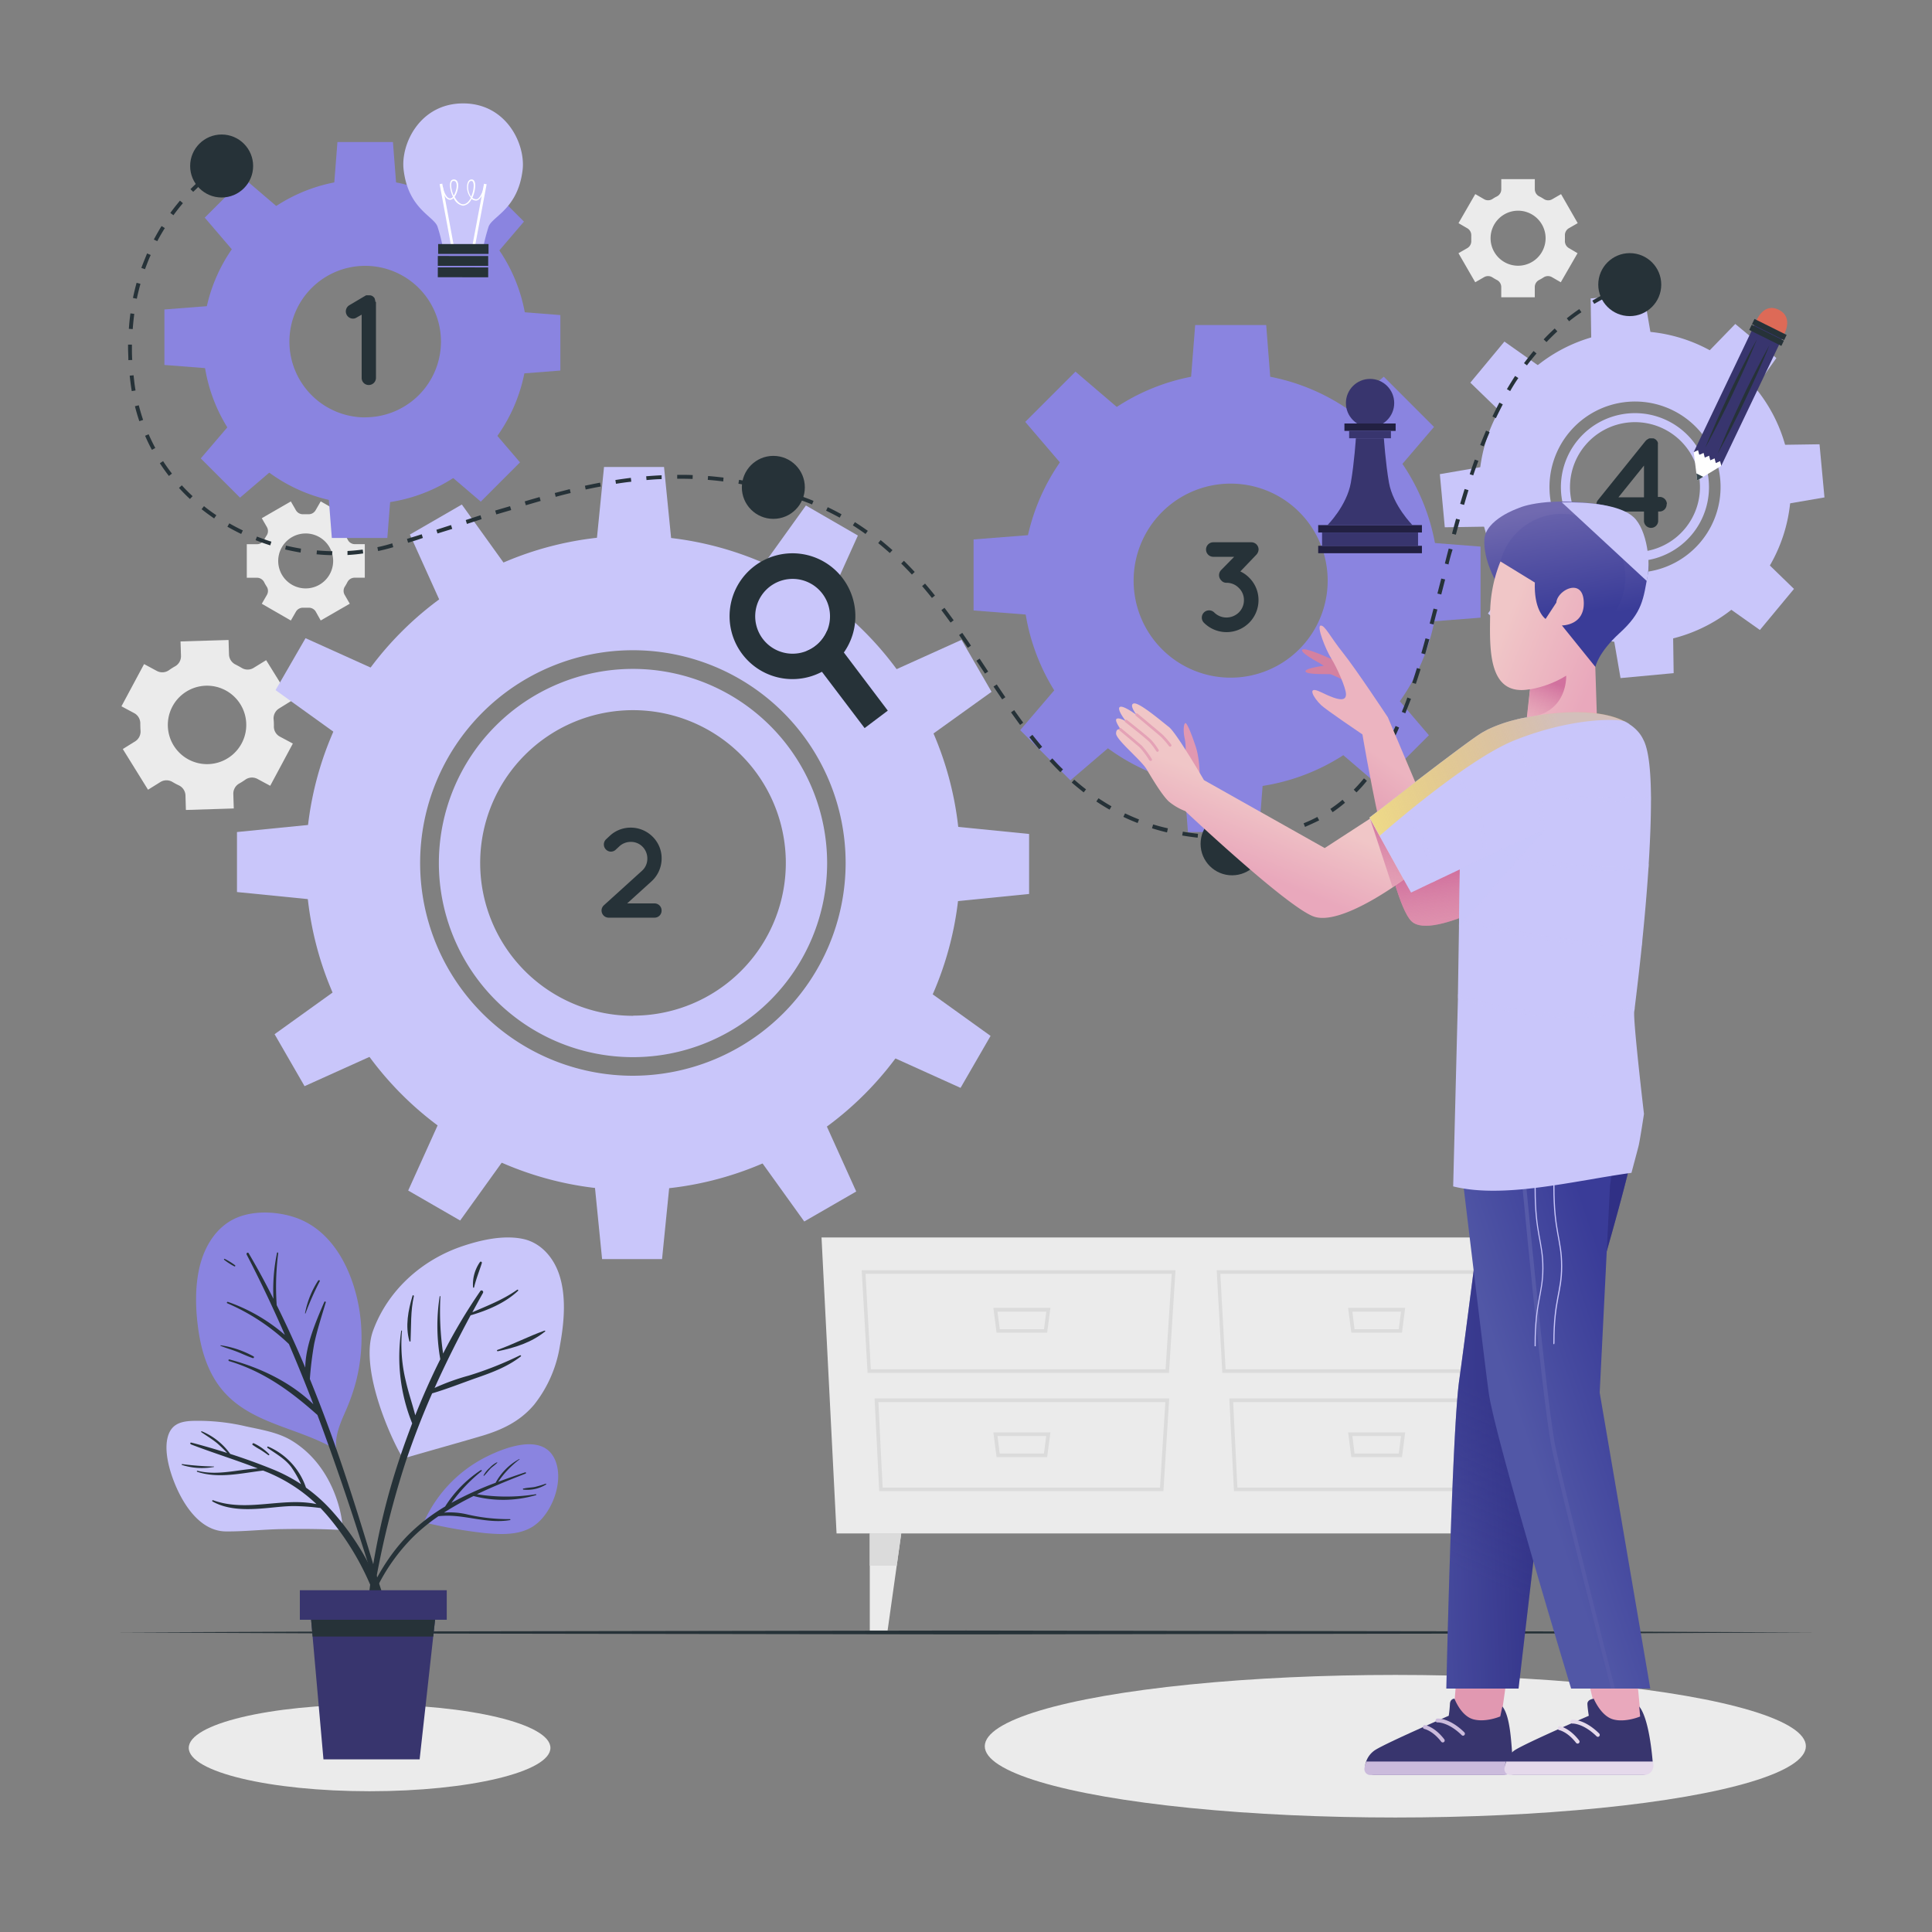 <svg xmlns="http://www.w3.org/2000/svg" xmlns:xlink="http://www.w3.org/1999/xlink" viewBox="0 0 500 500"><rect x="0" y="0" width="500" height="500" fill="#808080" stroke="none"/><defs><style>.cls-1,.cls-12{isolation:isolate;}.cls-2{fill:#ebebeb;}.cls-3{fill:#dbdbdb;}.cls-4{fill:#263238;}.cls-5{fill:#8a84e0;}.cls-32,.cls-6{fill:#c9c6fa;}.cls-7{fill:#fff;}.cls-8{fill:#dd6a57;}.cls-9{fill:#38356e;}.cls-10{fill:#37474f;}.cls-11,.cls-12{fill:#222042;}.cls-12{opacity:0.1;}.cls-13{fill:#d481a0;}.cls-14{fill:url(#linear-gradient);}.cls-15{fill:url(#linear-gradient-2);}.cls-16{fill:#e198b1;}.cls-17{fill:url(#linear-gradient-3);}.cls-18{fill:url(#linear-gradient-4);}.cls-19{fill:#cbbbdc;}.cls-20{fill:url(#linear-gradient-5);}.cls-21,.cls-26,.cls-32{mix-blend-mode:multiply;opacity:0.5;}.cls-21{fill:url(#linear-gradient-6);}.cls-22{fill:#e9a8bc;}.cls-23{fill:#e5d9eb;}.cls-24{fill:url(#linear-gradient-7);}.cls-25{fill:#565aa8;}.cls-26{fill:url(#linear-gradient-8);}.cls-27{fill:url(#linear-gradient-9);}.cls-28{fill:url(#linear-gradient-10);}.cls-29{fill:url(#linear-gradient-11);}.cls-30{fill:url(#linear-gradient-12);}.cls-31,.cls-33{mix-blend-mode:screen;}.cls-31{opacity:0.45;}.cls-33{fill:url(#linear-gradient-13);}.cls-34{fill:#e4a2b6;}</style><linearGradient id="linear-gradient" x1="353.12" y1="216.5" x2="364.4" y2="201" gradientUnits="userSpaceOnUse"><stop offset="0" stop-color="#e198b1"></stop><stop offset="1" stop-color="#ecb4c0"></stop></linearGradient><linearGradient id="linear-gradient-2" x1="376.47" y1="225.48" x2="378.62" y2="245.45" gradientUnits="userSpaceOnUse"><stop offset="0" stop-color="#d1719e"></stop><stop offset="1" stop-color="#e198b1" stop-opacity="0.3"></stop></linearGradient><linearGradient id="linear-gradient-3" x1="319.18" y1="223.53" x2="326.38" y2="206.31" gradientUnits="userSpaceOnUse"><stop offset="0" stop-color="#e9a8bc"></stop><stop offset="1" stop-color="#f0c6c7"></stop></linearGradient><linearGradient id="linear-gradient-4" x1="360.36" y1="212.05" x2="355.52" y2="238.16" xlink:href="#linear-gradient-2"></linearGradient><linearGradient id="linear-gradient-5" x1="401.58" y1="352.06" x2="371.2" y2="353.32" gradientUnits="userSpaceOnUse"><stop offset="0" stop-color="#303085"></stop><stop offset="1" stop-color="#4a4ea1"></stop></linearGradient><linearGradient id="linear-gradient-6" x1="386.68" y1="362.14" x2="368.68" y2="401.8" gradientUnits="userSpaceOnUse"><stop offset="0" stop-color="#303085"></stop><stop offset="1" stop-color="#303085" stop-opacity="0.3"></stop></linearGradient><linearGradient id="linear-gradient-7" x1="422.53" y1="348.97" x2="390.59" y2="359.61" gradientUnits="userSpaceOnUse"><stop offset="0" stop-color="#3a3c98"></stop><stop offset="1" stop-color="#5157a6"></stop></linearGradient><linearGradient id="linear-gradient-8" x1="377.06" y1="277.05" x2="417.86" y2="277.05" xlink:href="#linear-gradient-6"></linearGradient><linearGradient id="linear-gradient-9" x1="408.09" y1="160.18" x2="403.28" y2="131.34" gradientUnits="userSpaceOnUse"><stop offset="0" stop-color="#3a3c98"></stop><stop offset="1" stop-color="#716ab0"></stop></linearGradient><linearGradient id="linear-gradient-10" x1="405.84" y1="159.13" x2="400.51" y2="127.19" gradientTransform="translate(224.04 -242.06) rotate(45)" xlink:href="#linear-gradient-9"></linearGradient><linearGradient id="linear-gradient-11" x1="413.2" y1="173.64" x2="388.56" y2="163.72" xlink:href="#linear-gradient-3"></linearGradient><linearGradient id="linear-gradient-12" x1="401.2" y1="176.35" x2="397.08" y2="186.8" xlink:href="#linear-gradient-2"></linearGradient><linearGradient id="linear-gradient-13" x1="338.48" y1="213.98" x2="405.06" y2="190.41" gradientUnits="userSpaceOnUse"><stop offset="0" stop-color="#f8eb89"></stop><stop offset="1" stop-color="#ebb028" stop-opacity="0.3"></stop></linearGradient></defs><g class="cls-1"><g id="Layer_1" data-name="Layer 1"><g id="Background_Complete" data-name="Background Complete"><path class="cls-2" d="M41.54,202.37a3,3,0,0,1,3.09,0l.79.45.82.41A3,3,0,0,1,48,205.82l.11,3.8,12.39-.39-.12-3.8a3,3,0,0,1,1.56-2.67,16,16,0,0,0,1.57-1,3,3,0,0,1,3.07-.2l3.35,1.8,5.86-10.93-3.35-1.79A2.93,2.93,0,0,1,70.88,188a16.26,16.26,0,0,0-.07-1.85,3,3,0,0,1,1.37-2.77l3.23-2-6.53-10.53-3.25,2a2.94,2.94,0,0,1-3.08,0l-.79-.45L61,172a3,3,0,0,1-1.73-2.56l-.12-3.81L46.72,166l.12,3.79a3,3,0,0,1-1.56,2.67,16,16,0,0,0-1.57,1,3,3,0,0,1-3.08.2l-3.34-1.8-5.86,10.93,3.34,1.79a3,3,0,0,1,1.54,2.67q0,.93.06,1.86A3,3,0,0,1,35,191.85l-3.22,2,6.53,10.53Zm3.1-19.56a10.15,10.15,0,1,1,4.16,13.75A10.15,10.15,0,0,1,44.64,182.81Z"></path><path class="cls-2" d="M76.6,158.28a2.07,2.07,0,0,1,1.92-1H79.8a2.07,2.07,0,0,1,1.91,1l1.29,2.3,7.52-4.34-1.33-2.3a2.07,2.07,0,0,1,.08-2.17,11.19,11.19,0,0,0,.64-1.12,2.09,2.09,0,0,1,1.84-1.14h2.66v-8.68H91.79A2.07,2.07,0,0,1,90,139.69a11.19,11.19,0,0,0-.64-1.12,2.05,2.05,0,0,1-.08-2.16l1.33-2.31L83,129.76l-1.34,2.32a2.07,2.07,0,0,1-1.9,1H78.52a2.07,2.07,0,0,1-1.92-1l-1.33-2.31-7.52,4.34,1.33,2.3a2.07,2.07,0,0,1-.07,2.16,9.73,9.73,0,0,0-.65,1.13,2.09,2.09,0,0,1-1.84,1.14H63.87v8.68h2.65a2.09,2.09,0,0,1,1.84,1.14,9.73,9.73,0,0,0,.65,1.13,2.07,2.07,0,0,1,.07,2.16l-1.33,2.3,7.52,4.34ZM72,145.17a7.11,7.11,0,1,1,7.12,7.11A7.11,7.11,0,0,1,72,145.17Z"></path><path class="cls-2" d="M379.76,59.09a2.07,2.07,0,0,1,1,1.92v1.28a2.07,2.07,0,0,1-1,1.91l-2.31,1.33,4.34,7.52,2.3-1.33a2.07,2.07,0,0,1,2.17.08c.36.23.73.45,1.12.65a2.06,2.06,0,0,1,1.14,1.83v2.66h8.68V74.28a2.06,2.06,0,0,1,1.14-1.83c.39-.2.76-.42,1.12-.65a2.07,2.07,0,0,1,2.17-.08l2.3,1.33,4.34-7.52L406,64.19a2.07,2.07,0,0,1-1-1.9V61a2.07,2.07,0,0,1,1-1.92l2.31-1.33L404,50.24l-2.3,1.33a2.05,2.05,0,0,1-2.16-.07,9.73,9.73,0,0,0-1.13-.65A2.08,2.08,0,0,1,397.21,49V46.36h-8.68V49a2.06,2.06,0,0,1-1.14,1.84,9.73,9.73,0,0,0-1.13.65,2.05,2.05,0,0,1-2.16.07l-2.3-1.33-4.34,7.52Zm13.11-4.56a7.12,7.12,0,1,1-7.11,7.13h0A7.12,7.12,0,0,1,392.87,54.53Z"></path><polygon class="cls-2" points="216.5 396.85 403.19 396.85 407.08 320.25 212.61 320.25 216.5 396.85"></polygon><path class="cls-3" d="M394.34,355.31h-78l-1.46-26.59H396.1Zm-77.16-.94h76.28l1.59-24.71H315.82Z"></path><path class="cls-3" d="M392.9,385.91H319.35l-1.2-24H394.4ZM320.24,385H392l1.38-22.13H319.14Z"></path><path class="cls-3" d="M362.83,344.9H349.72l-.83-6.42h14.77Zm-12.28-.9H362l.58-4.53H350Z"></path><path class="cls-3" d="M362.83,377.11H349.72l-.83-6.41h14.77Zm-12.28-.94H362l.58-4.53H350Z"></path><path class="cls-3" d="M302.53,355.31h-78L223,328.72h81.22Zm-77.16-.94h76.28l1.59-24.71H224Z"></path><path class="cls-3" d="M301.09,385.91H227.54l-1.2-24h76.25ZM228.43,385h71.78l1.38-22.13H227.33Z"></path><path class="cls-3" d="M271,344.9H257.91l-.83-6.42h14.77Zm-12.26-.9h11.45l.59-4.53H258.15Z"></path><path class="cls-3" d="M271,377.11H257.91l-.83-6.41h14.77Zm-12.28-.94h11.45l.59-4.53H258.15Z"></path><polygon class="cls-2" points="233.24 396.85 232.07 405.2 229.71 421.97 225.1 421.97 225.1 396.85 233.24 396.85"></polygon><polygon class="cls-3" points="233.24 396.85 232.07 405.2 225.1 405.2 225.1 396.85 233.24 396.85"></polygon><polygon class="cls-2" points="386.45 396.85 387.62 405.2 389.98 421.97 394.59 421.97 394.59 396.85 386.45 396.85"></polygon><polygon class="cls-3" points="386.45 396.85 387.62 405.2 394.59 405.2 394.59 396.85 386.45 396.85"></polygon></g><g id="Shadow"><ellipse class="cls-2" cx="361.11" cy="451.92" rx="106.25" ry="18.45"></ellipse><ellipse class="cls-2" cx="95.65" cy="452.35" rx="46.8" ry="11.22"></ellipse></g><g id="Floor"><polygon class="cls-4" points="29.71 422.48 84.78 422.24 139.85 422.15 250 421.98 360.15 422.15 415.22 422.23 470.29 422.48 415.22 422.72 360.15 422.81 250 422.98 139.85 422.81 84.78 422.72 29.71 422.48"></polygon></g><g id="Gears"><path class="cls-5" d="M94.51,46.44a42,42,0,1,0,42,42,42,42,0,0,0-42-42Zm0,61.58a19.61,19.61,0,1,1,19.61-19.61h0A19.6,19.6,0,0,1,94.51,108Z"></path><polygon class="cls-5" points="102.58 48.18 86.44 48.18 87.33 36.76 101.69 36.76 102.58 48.18"></polygon><polygon class="cls-5" points="71.85 53.62 60.44 65.04 52.99 56.33 63.14 46.17 71.85 53.62"></polygon><polygon class="cls-5" points="53.97 79.2 53.97 95.34 42.55 94.45 42.55 80.09 53.97 79.2"></polygon><polygon class="cls-5" points="59.41 109.92 70.83 121.34 62.12 128.79 51.96 118.64 59.41 109.92"></polygon><polygon class="cls-5" points="84.98 127.81 101.13 127.81 100.24 139.23 85.88 139.23 84.98 127.81"></polygon><polygon class="cls-5" points="115.71 122.37 127.13 110.95 134.58 119.66 124.42 129.82 115.71 122.37"></polygon><polygon class="cls-5" points="133.59 96.79 133.59 80.65 145.02 81.54 145.02 95.9 133.59 96.79"></polygon><polygon class="cls-5" points="128.16 66.06 116.74 54.65 125.45 47.2 135.6 57.35 128.16 66.06"></polygon><path class="cls-4" d="M97.3,78.17V97.81a1.86,1.86,0,0,1-1.87,1.83,1.81,1.81,0,0,1-1.83-1.79V81.43l-1.33.76a1.71,1.71,0,0,1-.93.27,1.87,1.87,0,0,1-1-3.43l4.1-2.43s.1,0,.13-.07.1-.06.17-.1h.19a.33.33,0,0,1,.14,0,.45.45,0,0,1,.23,0h.5a.36.36,0,0,1,.2.06h.13s.14.1.2.1l.14.1a.64.64,0,0,1,.13.1l.13.13a.32.32,0,0,1,.1.13l.14.14v.16s.07.1.07.17,0,.13.07.17v.16a.3.3,0,0,0,.07.24Z"></path><path class="cls-6" d="M135.26,43.91c-1.19,10.11-7.69,12-8.78,14.66a46.25,46.25,0,0,0-1.36,5.17H114.55a45.65,45.65,0,0,0-1.35-5.17c-1.08-2.7-7.58-4.57-8.75-14.69-.77-6.64,4.24-17.13,15.42-17.12S136,37.26,135.26,43.91Z"></path><rect class="cls-7" x="115.33" y="47.45" width="0.69" height="17.1" transform="translate(-8.27 22.04) rotate(-10.51)"></rect><rect class="cls-7" x="115.47" y="55.68" width="17.1" height="0.69" transform="translate(46.06 167.57) rotate(-79.36)"></rect><path class="cls-7" d="M119.85,53.24h0a3.23,3.23,0,0,1-2.46-2,1.29,1.29,0,0,1-.89.47h0c-1.61,0-2.25-3.3-2.27-3.44l.34-.06c.16.87.83,3.15,1.93,3.15h0a1,1,0,0,0,.73-.45,7.3,7.3,0,0,1-.78-3c0-.94.36-1.47,1-1.47h0a1,1,0,0,1,.91.51c.49.87.12,2.57-.5,3.66q-.1.18-.21.33c.56,1.07,1.36,1.93,2.22,1.93h0c.77,0,1.46-.71,2-1.65a4.33,4.33,0,0,1-1-2.84c0-1.2.45-1.94,1.19-1.94h0c.6,0,.94.59.94,1.61a8,8,0,0,1-.76,3.11,1.5,1.5,0,0,0,1,.41h0c1,0,1.79-2.29,2-3.18l.33.1c-.09.35-1,3.42-2.37,3.42h0a1.86,1.86,0,0,1-1.17-.44A2.76,2.76,0,0,1,119.85,53.24ZM122,46.82c-.63,0-.85.85-.85,1.59a4.33,4.33,0,0,0,.78,2.51,7.33,7.33,0,0,0,.66-2.84C122.59,47.7,122.53,46.82,122,46.82Zm-4.6,0c-.53,0-.64.62-.64,1.13a6.86,6.86,0,0,0,.66,2.67l.09-.14c.57-1,.91-2.59.5-3.32A.66.66,0,0,0,117.4,46.82Z"></path><rect class="cls-4" x="113.39" y="63.16" width="13.04" height="2.55"></rect><rect class="cls-4" x="118.55" y="61" width="2.55" height="13.04" transform="translate(52.18 187.28) rotate(-89.94)"></rect><rect class="cls-4" x="118.55" y="63.96" width="2.55" height="13.04" transform="translate(49.22 190.23) rotate(-89.94)"></rect><path class="cls-6" d="M163.85,173.11a50.24,50.24,0,1,0,50.21,50.27v0A50.29,50.29,0,0,0,163.85,173.11Zm0,89.78a39.55,39.55,0,1,1,39.52-39.58v0a39.53,39.53,0,0,1-39.52,39.54Zm0-89.78a50.24,50.24,0,1,0,50.21,50.27v0a50.29,50.29,0,0,0-50.21-50.24Zm0,89.78a39.55,39.55,0,1,1,39.52-39.58v0a39.53,39.53,0,0,1-39.52,39.54Zm0-124.23a84.68,84.68,0,1,0,84.66,84.7h0A84.69,84.69,0,0,0,163.85,138.66Zm0,139.74a55.06,55.06,0,1,1,55-55.12v.12a55.12,55.12,0,0,1-55,55Zm0-105.29a50.24,50.24,0,1,0,50.21,50.27v0a50.29,50.29,0,0,0-50.21-50.24Zm0,89.78a39.55,39.55,0,1,1,39.52-39.58v0a39.53,39.53,0,0,1-39.52,39.54Z"></path><polygon class="cls-6" points="173.78 140.2 154.39 140.2 156.32 120.85 171.85 120.85 173.78 140.2"></polygon><polygon class="cls-6" points="130.87 146.37 114.08 156.06 106.08 138.34 119.52 130.57 130.87 146.37"></polygon><polygon class="cls-6" points="96.8 173.16 87.1 189.95 71.31 178.6 79.07 165.16 96.8 173.16"></polygon><polygon class="cls-6" points="80.69 213.4 80.69 232.79 61.33 230.86 61.33 215.33 80.69 213.4"></polygon><polygon class="cls-6" points="86.85 256.31 96.55 273.1 78.82 281.1 71.06 267.65 86.85 256.31"></polygon><polygon class="cls-6" points="113.65 290.38 130.44 300.07 119.09 315.87 105.64 308.11 113.65 290.38"></polygon><polygon class="cls-6" points="153.89 306.49 173.28 306.49 171.34 325.85 155.82 325.85 153.89 306.49"></polygon><polygon class="cls-6" points="196.79 300.32 213.58 290.63 221.59 308.36 208.14 316.12 196.79 300.32"></polygon><polygon class="cls-6" points="230.87 273.53 240.56 256.74 256.36 268.09 248.59 281.54 230.87 273.53"></polygon><polygon class="cls-6" points="246.98 233.29 246.98 213.9 266.33 215.83 266.33 231.36 246.98 233.29"></polygon><polygon class="cls-6" points="240.81 190.38 231.12 173.59 248.84 165.59 256.61 179.04 240.81 190.38"></polygon><polygon class="cls-6" points="214.02 156.31 197.23 146.62 208.57 130.82 222.02 138.59 214.02 156.31"></polygon><path class="cls-4" d="M171.22,235.66a1.81,1.81,0,0,1-1.79,1.83H157.54a1.8,1.8,0,0,1-1.37-.6,1.83,1.83,0,0,1,.1-2.59h0l9.86-8.93a4.17,4.17,0,0,0,1.4-3.19,4.36,4.36,0,0,0-1.1-2.9,4.19,4.19,0,0,0-3.2-1.4,4.34,4.34,0,0,0-2.89,1.1l-1,.93a1.79,1.79,0,0,1-2.54-.08s0,0-.05-.05a1.85,1.85,0,0,1,.13-2.6h0l1-.93a7.87,7.87,0,0,1,5.36-2.06,8,8,0,0,1,5.93,2.63,7.82,7.82,0,0,1,2.06,5.36,8,8,0,0,1-2.63,5.92l-6.29,5.7h7.09a1.83,1.83,0,0,1,1.82,1.84Z"></path><path class="cls-4" d="M229.76,183.91l-6,4.52L212.7,173.84l-4-5.34a9.17,9.17,0,0,0,2.32-1.31,9.65,9.65,0,0,0,3.06-4l4.3,5.66Z"></path><path class="cls-4" d="M218,149.55a16.28,16.28,0,1,0-3,22.84,16.79,16.79,0,0,0,3.38-3.51A16.3,16.3,0,0,0,218,149.55Zm-7,17.64a9.17,9.17,0,0,1-2.32,1.31,9.68,9.68,0,1,1,2.32-1.31Z"></path><path class="cls-6" d="M442.2,124.29a19.15,19.15,0,1,0-17.29,20.85,19.14,19.14,0,0,0,17.29-20.85Zm-17.5,18.52a16.82,16.82,0,1,1,15.18-18.31h0A16.83,16.83,0,0,1,424.7,142.81Zm17.5-18.52a19.15,19.15,0,1,0-17.29,20.85,19.14,19.14,0,0,0,17.29-20.85Zm-17.5,18.52a16.82,16.82,0,1,1,15.18-18.31h0A16.83,16.83,0,0,1,424.7,142.81Zm17.5-18.52a19.15,19.15,0,1,0-17.29,20.85,19.14,19.14,0,0,0,17.29-20.85Zm-17.5,18.52a16.82,16.82,0,1,1,15.18-18.31h0A16.83,16.83,0,0,1,424.7,142.81Zm38.63-20.48a40.37,40.37,0,1,0-36.45,43.94h0a40.37,40.37,0,0,0,36.45-43.94ZM425.19,148.1a22.14,22.14,0,1,1,20-24.09h0A22.16,22.16,0,0,1,425.19,148.1ZM421.37,107a19.16,19.16,0,1,0,20.83,17.33v0A19.15,19.15,0,0,0,421.37,107Zm3.33,35.82a16.82,16.82,0,1,1,15.18-18.31h0a16.82,16.82,0,0,1-15.18,18.29Zm17.5-18.52a19.15,19.15,0,1,0-17.29,20.85A19.14,19.14,0,0,0,442.2,124.3v0Zm-17.5,18.52a16.82,16.82,0,1,1,15.18-18.31h0a16.82,16.82,0,0,1-15.18,18.29Zm17.5-18.52a19.15,19.15,0,1,0-17.29,20.85A19.14,19.14,0,0,0,442.2,124.3v0Zm-17.5,18.52a16.82,16.82,0,1,1,15.18-18.31h0a16.82,16.82,0,0,1-15.18,18.29Z"></path><polygon class="cls-6" points="427.28 86.81 411.82 88.25 411.66 77.23 425.41 75.95 427.28 86.81"></polygon><polygon class="cls-6" points="398.34 94.76 388.43 106.7 380.52 99.03 389.34 88.4 398.34 94.76"></polygon><polygon class="cls-6" points="383.5 120.84 384.93 136.29 373.91 136.46 372.63 122.71 383.5 120.84"></polygon><polygon class="cls-6" points="391.44 149.78 403.38 159.69 395.7 167.6 385.08 158.78 391.44 149.78"></polygon><polygon class="cls-6" points="417.52 164.62 432.98 163.19 433.14 174.21 419.39 175.49 417.52 164.62"></polygon><polygon class="cls-6" points="446.46 156.68 456.37 144.73 464.28 152.41 455.46 163.04 446.46 156.68"></polygon><polygon class="cls-6" points="461.3 130.6 459.87 115.14 470.89 114.98 472.17 128.73 461.3 130.6"></polygon><polygon class="cls-6" points="453.36 101.66 441.41 91.75 449.09 83.84 459.72 92.66 453.36 101.66"></polygon><path class="cls-4" d="M431.32,130.55a1.83,1.83,0,0,1-1.83,1.83h-.36v2.53a1.84,1.84,0,0,1-3.67,0v-2.53H415a1.69,1.69,0,0,1-1.14-.4,1.79,1.79,0,0,1-.35-2.51l.05-.06,12.32-15.31L426,114a.41.41,0,0,0,.1-.13.59.59,0,0,0,.17-.1l.13-.1c.07,0,.1-.07.2-.07a.14.14,0,0,1,.13-.1.66.66,0,0,1,.2-.06.17.17,0,0,0,.14,0h.56a.25.25,0,0,0,.17,0,.36.36,0,0,1,.2.06h.13l.17.13.16.1h0s.1,0,.1.07a.8.8,0,0,0,.13.13l.1.13a1.09,1.09,0,0,1,.13.17.33.33,0,0,0,.07.13.27.27,0,0,0,.07.2c.07.1,0,.1,0,.14a.34.34,0,0,1,0,.2v13.71h.33a1.86,1.86,0,0,1,2,1.74Zm-5.86-10.06-6.62,8.22h6.62Z"></path><path class="cls-8" d="M461.6,86.75s2.78-4.57-1.26-6.58-5.87,3-5.87,3Z"></path><polygon class="cls-9" points="438.34 116.99 445.47 120.53 461.69 86.56 454.56 83.02 438.34 116.99"></polygon><polygon class="cls-4" points="453.41 83.89 461.73 88.03 462.38 86.68 454.06 82.54 453.41 83.89"></polygon><polygon class="cls-4" points="452.7 85.39 461.02 89.52 461.67 88.17 453.34 84.04 452.7 85.39"></polygon><path class="cls-7" d="M438.34,117l.68,5.53.21,1.82,1.56-.94,4.68-2.87-.31-1.2-1.11.5-.32-1.21-1.11.5-.3-1.2-1.13.49-.3-1.2-1.12.49-.31-1.2Z"></path><polygon class="cls-10" points="439.02 122.52 439.23 124.34 440.79 123.4 439.02 122.52"></polygon><path class="cls-4" d="M441.3,115.88c1-2.41,2-4.79,3.06-7.16s2.17-4.7,3.26-7.06,2.26-4.66,3.44-7,2.37-4.62,3.65-6.88c-1,2.42-2,4.79-3.06,7.16s-2.17,4.71-3.26,7.06-2.26,4.67-3.44,7S442.58,113.62,441.3,115.88Z"></path><path class="cls-4" d="M444.53,117.43c1-2.42,2-4.79,3.05-7.16s2.18-4.71,3.26-7.06,2.27-4.67,3.44-7,2.37-4.61,3.65-6.87c-.95,2.41-2,4.79-3.05,7.16s-2.18,4.7-3.27,7.06-2.26,4.66-3.44,7S445.8,115.16,444.53,117.43Z"></path><path class="cls-5" d="M318.5,96.52a53.76,53.76,0,1,0,53.75,53.77h0A53.76,53.76,0,0,0,318.5,96.52Zm0,78.86a25.11,25.11,0,1,1,25.1-25.12v0A25.12,25.12,0,0,1,318.5,175.38Z"></path><polygon class="cls-5" points="328.83 98.75 308.16 98.75 309.31 84.12 327.69 84.12 328.83 98.75"></polygon><polygon class="cls-5" points="289.49 105.72 274.87 120.33 265.33 109.18 278.33 96.18 289.49 105.72"></polygon><polygon class="cls-5" points="266.59 138.46 266.59 159.13 251.96 157.99 251.96 139.6 266.59 138.46"></polygon><polygon class="cls-5" points="273.56 177.81 288.17 192.42 277.02 201.96 264.02 188.96 273.56 177.81"></polygon><polygon class="cls-5" points="306.3 200.7 326.97 200.7 325.83 215.33 307.44 215.33 306.3 200.7"></polygon><polygon class="cls-5" points="345.65 193.74 360.26 179.12 369.8 190.28 356.8 203.28 345.65 193.74"></polygon><polygon class="cls-5" points="368.54 160.99 368.54 140.32 383.17 141.46 383.17 159.85 368.54 160.99"></polygon><polygon class="cls-5" points="361.58 121.65 346.96 107.03 358.12 97.49 371.12 110.49 361.58 121.65"></polygon><path class="cls-4" d="M323.27,149.49a8.1,8.1,0,0,1,2.43,5.82,8.27,8.27,0,0,1-14.12,5.86,1.88,1.88,0,1,1,2.66-2.66,4.47,4.47,0,0,0,3.17,1.3,4.58,4.58,0,0,0,3.19-1.3,4.43,4.43,0,0,0,1.33-3.2,4.32,4.32,0,0,0-1.33-3.16,4.42,4.42,0,0,0-3.16-1.33,1.67,1.67,0,0,1-1.37-.6h0a1.9,1.9,0,0,1-.07-2.66l3.4-3.46H314a1.88,1.88,0,0,1,0-3.76h9.82a1.87,1.87,0,0,1,1.9,1.84v0a2,2,0,0,1-.24.9,2.21,2.21,0,0,1-.33.47L321,147.89A7.84,7.84,0,0,1,323.27,149.49Z"></path><circle class="cls-9" cx="354.57" cy="104.31" r="6.25"></circle><rect class="cls-11" x="347.94" y="109.6" width="13.25" height="1.91"></rect><rect class="cls-12" x="347.94" y="109.6" width="13.25" height="1.91"></rect><rect class="cls-11" x="341.15" y="135.9" width="26.84" height="1.91"></rect><rect class="cls-12" x="341.15" y="135.9" width="26.84" height="1.91"></rect><rect class="cls-11" x="341.15" y="141.26" width="26.84" height="1.91"></rect><rect class="cls-12" x="341.15" y="141.26" width="26.84" height="1.91"></rect><rect class="cls-9" x="342.15" y="137.81" width="24.84" height="3.45"></rect><rect class="cls-9" x="349.16" y="111.51" width="10.81" height="1.91"></rect><path class="cls-9" d="M365.55,135.9h-22s5-5,6.05-11c.88-5.06,1.3-11.48,1.3-11.48h7.25s.43,6.42,1.31,11.48C360.54,130.89,365.55,135.9,365.55,135.9Z"></path><path class="cls-4" d="M56,44.48l-.59-.82c1.05-.75,1.67-1.12,1.7-1.13l.51.86A17.64,17.64,0,0,0,56,44.48Z"></path><path class="cls-4" d="M318,217.27c-1.36,0-2.71-.06-4-.14l.06-1c1.29.08,2.63.12,4,.14Zm4-.08-.05-1c1.33-.06,2.66-.17,3.93-.33l.12,1c-1.24.14-2.58.26-3.94.33Zm-12.05-.4c-1.34-.15-2.67-.34-4-.56l.17-1c1.29.22,2.6.41,3.92.56Zm20-.56-.2-1c1.31-.26,2.6-.58,3.83-.94l.28,1a32.57,32.57,0,0,1-3.86.94Zm-27.93-.8c-1.32-.32-2.62-.67-3.88-1.07l.29-1c1.24.38,2.53.73,3.82,1ZM337.74,214l-.37-.93a35.87,35.87,0,0,0,3.56-1.65l.47.89C340.22,212.89,339,213.45,337.74,214Zm-43.32-1c-1.25-.49-2.49-1-3.69-1.6l.43-.9c1.18.56,2.4,1.09,3.62,1.57Zm50.44-2.83-.56-.83a38,38,0,0,0,3.15-2.36l.64.77a38.71,38.71,0,0,1-3.23,2.46Zm-57.7-.63c-1.16-.66-2.31-1.37-3.43-2.12l.56-.83c1.09.73,2.23,1.43,3.36,2.08Zm-6.7-4.47c-1-.8-2.09-1.66-3.1-2.55l.65-.75c1,.87,2,1.72,3.06,2.51Zm70.6,0-.71-.7c.9-.91,1.79-1.9,2.64-2.93l.77.63a33.37,33.37,0,0,1-2.7,3Zm-76.65-5.23c-.93-.92-1.87-1.89-2.8-2.89l.73-.68c.92,1,1.85,2,2.77,2.85Zm81.78-1-.82-.57c.74-1.06,1.46-2.18,2.15-3.33l.86.51c-.71,1.23-1.44,2.37-2.19,3.45Zm-87.25-4.93c-.83-1-1.68-2-2.53-3.12l.78-.62c.85,1.08,1.7,2.12,2.52,3.09Zm91.39-2-.88-.46c.58-1.13,1.17-2.33,1.73-3.57l.91.41c-.57,1.34-1.16,2.56-1.76,3.7ZM264,187.61c-.79-1.07-1.57-2.16-2.35-3.25l.82-.58c.77,1.09,1.55,2.17,2.33,3.24Zm99.71-3-.92-.38c.48-1.19,1-2.44,1.43-3.72l.94.35c-.5,1.31-1,2.57-1.48,3.77ZM259.36,181c-.75-1.1-1.49-2.2-2.24-3.32l.84-.55c.74,1.11,1.48,2.21,2.23,3.31Zm107.12-4-1-.31c.42-1.26.82-2.52,1.22-3.81l.95.3c-.42,1.33-.83,2.6-1.25,3.86Zm-111.57-2.67L252.69,171l.84-.55,2.21,3.35Zm113.93-5-1-.28c.37-1.27.72-2.55,1.08-3.85l1,.26c-.37,1.33-.74,2.63-1.11,3.91Zm-118.37-1.68c-.75-1.1-1.5-2.21-2.26-3.3l.82-.57c.76,1.1,1.52,2.2,2.26,3.31ZM371,161.62l-1-.25c.33-1.28.66-2.57,1-3.87l1,.24c-.37,1.34-.7,2.64-1,3.92Zm-125-.5c-.78-1.08-1.57-2.16-2.37-3.22l.8-.6c.81,1.07,1.6,2.15,2.38,3.23Zm-4.82-6.37c-.84-1.06-1.7-2.09-2.54-3.07l.76-.65c.85,1,1.71,2,2.57,3.1Zm131.82-.9-1-.24,1-3.89,1,.24ZM236,148.7c-.91-1-1.85-1.94-2.77-2.86l.7-.71c.94.92,1.88,1.9,2.8,2.89Zm138.93-2.61-1-.25c.32-1.29.65-2.58,1-3.88l1,.25c-.43,1.33-.76,2.62-1.08,3.92Zm-289-2.42c-1.34,0-2.7-.1-4-.22l.09-1c1.31.11,2.64.19,4,.21Zm4-.07v-1c1.31-.08,2.64-.2,3.94-.37l.13,1c-1.39.21-2.75.33-4.09.41Zm140.35-.48c-1-.89-2-1.75-3-2.57l.63-.78c1,.83,2.06,1.71,3.06,2.61ZM77.79,143c-1.32-.22-2.65-.49-4-.8l.23-1c1.27.31,2.58.57,3.88.78Zm20.07-.39-.2-1a37.56,37.56,0,0,0,3.85-1l.27,1c-1.28.39-2.6.71-3.92,1Zm-27.92-1.47c-1.28-.41-2.56-.86-3.8-1.35l.37-.93c1.21.48,2.47.93,3.73,1.32Zm35.68-.67-.3-1,3.82-1.2.3.95c-1.26.45-2.54.85-3.82,1.24Zm271.16-2.09-1-.26c.34-1.29.69-2.59,1.05-3.88l1,.27c-.36,1.27-.71,2.57-1.05,3.86ZM224,138.19c-1.07-.77-2.17-1.52-3.28-2.22l.53-.84c1.13.71,2.25,1.47,3.34,2.25Zm-161.58,0c-1.21-.59-2.41-1.22-3.57-1.88l.5-.87c1.13.65,2.31,1.27,3.5,1.84Zm50.81-.13-.3-.95,3.8-1.23.31,1Zm7.61-2.47-.31-1,3.81-1.24.31,1Zm-65.42-1.42c-1.11-.76-2.2-1.56-3.25-2.39l.62-.79c1,.82,2.1,1.61,3.2,2.35Zm161.89-.2c-1.15-.63-2.34-1.24-3.52-1.81l.43-.9c1.2.57,2.4,1.19,3.57,1.84Zm-88.86-.84-.3-1L132,131l.3,1Zm7.64-2.37-.29-1c1.29-.39,2.57-.76,3.85-1.12l.27,1Zm242.8-.09-1-.28c.37-1.28.76-2.57,1.15-3.84l1,.3c-.38,1.24-.76,2.52-1.13,3.8Zm-168.73-.12c-1.1-.45-2.23-.87-3.36-1.27l-.35-.12.33-.95.26.09c1.24.44,2.39.87,3.5,1.33Zm-161-1.41c-1-.92-1.94-1.88-2.84-2.87l.74-.67c.88,1,1.82,1.91,2.78,2.81Zm94.66-.55-.25-1,3.89-1,.23,1c-1.31.31-2.6.64-3.9,1Zm58.89-.66c-1.27-.39-2.56-.75-3.83-1.08l.25-1c1.28.34,2.58.7,3.87,1.09Zm-51.13-1.22-.21-1c1.31-.28,2.62-.55,3.93-.8l.19,1c-1.33.23-2.64.5-3.94.78Zm43.43-.78c-1.29-.27-2.61-.53-3.91-.75l.17-1c1.32.23,2.64.48,3.95.77Zm-35.59-.7-.16-1c1.34-.21,2.68-.4,4-.56l.12,1c-1.38.14-2.67.33-4,.54Zm27.75-.63c-1.32-.17-2.65-.31-4-.41l.08-1c1.33.11,2.67.25,4,.41Zm-19.85-.34-.09-1c1.34-.11,2.69-.2,4-.26v1c-1.23,0-2.61.13-3.94.24Zm11.92-.31q-1.74-.06-3.45-.06h-.53v-1h.53c1.15,0,2.32,0,3.49.06Zm-135.53-.77c-.82-1.06-1.61-2.17-2.34-3.29l.84-.55c.71,1.1,1.49,2.19,2.29,3.23Zm337.6-.14-.95-.31c.42-1.28.86-2.54,1.31-3.8l.94.34c-.48,1.23-.91,2.49-1.33,3.73Zm-342-6.63c-.64-1.18-1.23-2.4-1.76-3.63l.91-.4c.53,1.21,1.11,2.4,1.73,3.56ZM384,115.52l-.93-.36c.49-1.26,1-2.49,1.52-3.72l.92.4C385,113.05,384.48,114.28,384,115.52ZM36.06,109c-.43-1.26-.81-2.56-1.14-3.87l1-.24c.32,1.28.7,2.55,1.12,3.79Zm351.08-.78-.9-.43c.59-1.24,1.19-2.45,1.8-3.6l.88.47c-.59,1.12-1.19,2.34-1.78,3.55Zm3.71-7-.86-.5c.68-1.17,1.4-2.32,2.12-3.43l.84.55c-.72,1-1.42,2.16-2.1,3.33Zm-356.75,0c-.12-.72-.23-1.44-.32-2.17s-.15-1.23-.21-1.83l1-.1c.06.6.13,1.2.2,1.81s.19,1.42.31,2.12Zm361.12-6.64-.81-.59c.8-1.08,1.64-2.15,2.48-3.15l.77.64c-.83.94-1.66,2-2.44,3Zm-362-1.38c0-1.12-.08-2.25-.08-3.36v-.66h1v.66c0,1.1,0,2.21.08,3.32Zm367-4.68-.72-.69c.93-1,1.89-1.93,2.86-2.82l.68.74c-.88.83-1.83,1.76-2.75,2.72ZM34.35,85.17l-1-.07c.09-1.34.23-2.69.4-4l1,.13C34.58,82.52,34.45,83.85,34.35,85.17Zm371.76-2-.63-.78c1-.83,2.13-1.64,3.23-2.4l.57.82a38.78,38.78,0,0,0-3.17,2.31Zm6.5-4.5-.52-.86c1.15-.68,2.34-1.33,3.54-1.93l.45.89c-1.18.54-2.35,1.23-3.47,1.85ZM35.41,77.31l-1-.2c.27-1.32.59-2.64.94-3.92l1,.27C36,74.72,35.68,76,35.41,77.31Zm2.11-7.64-.94-.33c.45-1.26,1-2.52,1.48-3.75L39,66C38.45,67.19,38,68.43,37.52,69.67Zm3.18-7.25L39.81,62c.63-1.19,1.3-2.36,2-3.5l.85.53C42,60.09,41.31,61.25,40.7,62.42Zm4.19-6.72-.81-.59c.79-1.09,1.63-2.15,2.5-3.18l.76.65C46.49,53.58,45.67,54.63,44.89,55.7ZM50,49.65l-.71-.7c1-1,1.94-1.9,2.94-2.77l.66.76C51.93,47.79,51,48.7,50,49.65Z"></path><path class="cls-4" d="M420.11,74.86l-.39-.92c.62-.26,1.24-.51,1.88-.75l.36.94C421.33,74.36,420.72,74.61,420.11,74.86Z"></path><circle class="cls-4" cx="57.36" cy="42.96" r="8.15"></circle><circle class="cls-4" cx="200.14" cy="126.13" r="8.15"></circle><circle class="cls-4" cx="421.78" cy="73.66" r="8.15"></circle><circle class="cls-4" cx="318.86" cy="218.38" r="8.15"></circle></g><g id="Plant"><path class="cls-5" d="M93.1,339.66a45.81,45.81,0,0,1-.89,17.57A49.57,49.57,0,0,1,89.52,365c-1.4,3.22-2.86,6.36-2.51,9.88.34.22-.83.19-.86-.16-9.4-5.35-21.46-6.33-28.69-15.08-3.43-4.14-5.16-9.39-6-14.65-.89-5.72-1.13-12.05.34-17.69,1.25-4.77,4-9.36,8.51-11.7s10.68-2.2,15.55-.69C86.39,318.16,91.61,329.49,93.1,339.66Z"></path><path class="cls-4" d="M97.92,409.24c-1.28-4.28-2.56-8.55-3.88-12.82-2.58-8.35-5.26-16.68-8.23-24.9q-2.67-7.39-5.62-14.64a89.51,89.51,0,0,1,1.12-9.09c.78-3.64,1.93-7.16,3-10.73.06-.22-.29-.33-.38-.12-2.11,4.91-4.86,11.2-4.93,17-2.3-5.47-4.75-10.86-7.39-16.17A68.71,68.71,0,0,1,72,324.32c0-.21-.28-.27-.31-.06a46.94,46.94,0,0,0-.92,11.88q-3-6-6.42-11.81c-.2-.35-.69,0-.51.36,3.54,6.8,6.81,13.74,9.89,20.78A45.33,45.33,0,0,0,59,336.93c-.24-.08-.41.26-.17.36a53.85,53.85,0,0,1,15.94,10.55q3.32,7.74,6.32,15.58c-5.89-5.76-13.93-9.55-21.72-11.59-.27-.07-.34.34-.08.42,9,2.71,16,7.82,22.86,13.95q1.2,3.18,2.34,6.36,4.37,12.09,8.3,24.32,1.89,5.85,3.73,11.73c1.31,4.21,2.34,8.67,4,12.74.17.38.86.3.77-.17A121,121,0,0,0,97.92,409.24Z"></path><path class="cls-4" d="M82.33,331.43a23.5,23.5,0,0,0-3.39,8.44c0,.07.11.12.14,0a73.65,73.65,0,0,1,3.67-8.28C82.89,331.36,82.49,331.18,82.33,331.43Z"></path><path class="cls-4" d="M65.56,351a25.17,25.17,0,0,0-8.43-2.84c-.08,0-.13.1-.05.14,1.36.56,2.78.95,4.15,1.48S64,351,65.35,351.45a.25.25,0,1,0,.21-.45Z"></path><path class="cls-4" d="M60.84,327.45a16.81,16.81,0,0,0-2.72-1.67.15.15,0,0,0-.15.13.12.12,0,0,0,0,.09,16.7,16.7,0,0,0,2.67,1.73C60.81,327.85,61,327.57,60.84,327.45Z"></path><path class="cls-6" d="M124.79,371.58c-6.77,2-13.58,3.87-20.35,5.86-.58.17-12-21.76-7.89-33.06,3.82-10.45,12.57-18.28,23-21.83,4.83-1.64,10.77-3,15.88-1.9,4.54,1,7.75,4.73,9.22,9,2,5.8,1.34,12.72.25,18.65a32.73,32.73,0,0,1-6.66,15.22C134.65,367.79,130.06,370,124.79,371.58Z"></path><path class="cls-4" d="M134.6,350.74A90.67,90.67,0,0,1,121.33,356a56.76,56.76,0,0,0-8.86,3.2c2.86-6.37,6-12.61,9.32-18.8,4.38-1.26,9-3.23,12.27-6.33a.19.19,0,0,0,0-.27.2.2,0,0,0-.23,0c-3.61,2.55-7.59,4.08-11.58,5.81q1.35-2.5,2.74-5c.25-.46-.38-.92-.69-.47a143.07,143.07,0,0,0-9.62,16.16,74.79,74.79,0,0,1-.7-14.8.1.1,0,0,0-.13-.06.09.09,0,0,0-.06.06,49.36,49.36,0,0,0,.16,16.27c-2.37,4.74-4.53,9.59-6.48,14.51-.77-3-1.77-5.86-2.44-8.84a40.05,40.05,0,0,1-1-13,.1.1,0,0,0-.2,0,45.9,45.9,0,0,0,2.84,23.92c-1.13,3-2.21,5.93-3.2,8.91a177.24,177.24,0,0,0-9,47,.29.29,0,0,0,.58,0h0a232.47,232.47,0,0,1,10.09-46.42c2-5.9,4.22-11.63,6.7-17.25,4-1.18,8-2.79,11.91-4.15s7.76-2.86,11-5.38a.17.17,0,1,0-.14-.31Z"></path><path class="cls-4" d="M140.91,344.37c-4.14,1.47-8.06,3.53-12.2,5-.19.07-.08.37.12.33,4.37-.9,8.71-2.25,12.24-5.12C141.21,344.5,141.06,344.32,140.91,344.37Z"></path><path class="cls-4" d="M107.11,335.44c0-.22-.28-.35-.34-.12-1.14,3.81-1.92,7.86-.82,11.76,0,.16.29.16.3,0C106.44,343.14,106.23,339.31,107.11,335.44Z"></path><path class="cls-4" d="M124.21,326.62a10.14,10.14,0,0,0-1.79,6.49c0,.15.24.23.28.06.5-2.19,1.34-4.18,2-6.3a.28.28,0,0,0-.49-.25Z"></path><path class="cls-6" d="M44.26,381.26c2,6.29,6.7,15,14.17,15.07,4.84.05,9.72-.53,14.57-.6,5.2-.08,10.41-.06,15.59.25.43,0-.62-15.57-13.11-23.16-3.5-2.12-7.78-2.8-11.75-3.66a54.49,54.49,0,0,0-13.88-1.44c-2.87.11-5.26.72-6.28,3.66S43.31,378.26,44.26,381.26Z"></path><path class="cls-4" d="M49.63,373.37c3,.78,6.1,1.68,9.15,2.65a32.51,32.51,0,0,0-2.52-2.46c-1.31-1.09-2.75-1.95-4.15-2.91-.12-.08,0-.3.1-.24a17.15,17.15,0,0,1,7.37,5.86c3.8,1.22,7.56,2.58,11.18,4.06a42.07,42.07,0,0,1,7.15,3.77,28.79,28.79,0,0,0-2.59-4.51c-1.66-2.14-3.9-3.34-6.07-4.87a.19.19,0,0,1-.06-.27.18.18,0,0,1,.26-.06A17.75,17.75,0,0,1,79.19,385a41.22,41.22,0,0,1,7.08,6.44c8.27,9.38,14.78,21.87,14.8,34.62,0,.3-.49.39-.55.07a70.55,70.55,0,0,0-15.76-33.85c-.59-.69-1.2-1.35-1.81-2a55.76,55.76,0,0,0-6.83-.51c-2.66,0-5.3.39-8,.6-4.36.36-9.18.41-13.11-1.78a.17.17,0,0,1-.07-.24.17.17,0,0,1,.21-.09c8.76,3.19,18-.86,26.75,1a41.26,41.26,0,0,0-13-8.36l-.81-.32c-5.63.68-11.57,2.14-17.05.32-.16-.06-.09-.31.07-.26,5.3,1.32,10.38-.34,15.6-.61-5.69-2.21-11.49-4-17.19-6.18C49.13,373.68,49.11,373.24,49.63,373.37Z"></path><path class="cls-4" d="M47.15,378.91a74.85,74.85,0,0,0,8.19.62.06.06,0,0,1,0,.12,17.05,17.05,0,0,1-8.27-.53C47,379.08,47,378.89,47.15,378.91Z"></path><path class="cls-4" d="M65.65,373.51a13.5,13.5,0,0,1,4,2.82.17.17,0,0,1-.2.27c-.69-.5-1.4-1-2.11-1.44a19.67,19.67,0,0,1-2-1.25C65.23,373.76,65.43,373.43,65.65,373.51Z"></path><path class="cls-5" d="M109.76,393.79c-.1.21.2.4.32.19h0a.26.26,0,0,0,.19.13,125.18,125.18,0,0,0,15.26,2.66c4.13.37,8.89.6,12.51-1.8,4.9-3.25,8.12-11.93,5.47-17.45-3.13-6.55-12.57-3-17.31-.67A34.71,34.71,0,0,0,109.76,393.79Z"></path><path class="cls-4" d="M106.09,396.82a48.85,48.85,0,0,1,9.11-6.94,31.29,31.29,0,0,1,9.24-9.41c.18-.13.34.16.17.28a42,42,0,0,0-7.78,8.19,87.11,87.11,0,0,1,11.43-5.2,15.27,15.27,0,0,1,6.14-6.15s.11.05.06.09a24.9,24.9,0,0,0-5.54,5.82c2.32-.87,4.66-1.68,7-2.46.21-.07.29.26.09.33-4.17,1.63-8.44,3.35-12.58,5.34a48.62,48.62,0,0,0,15.23,0c.14,0,.2.18.06.22a30.06,30.06,0,0,1-16.16.24,77.64,77.64,0,0,0-7.66,4.29,19.53,19.53,0,0,1,6.19.51A47.12,47.12,0,0,0,132,393.15a.13.13,0,0,1,.09.16.14.14,0,0,1-.09.09c-6.31,1.09-12.28-1.78-18.54-1a48.3,48.3,0,0,0-6.52,5.33,49,49,0,0,0-9.51,13.41c-2.63,5.36-4.06,11-6.19,16.59a.2.2,0,0,1-.39-.11C92.69,416.66,98.13,404.61,106.09,396.82Z"></path><path class="cls-4" d="M125.14,381.84a7,7,0,0,1,1.62-2,6.37,6.37,0,0,1,1.86-1.4.07.07,0,0,1,.06.11c-.52.58-1.24,1-1.8,1.58s-1,1.23-1.59,1.78a.09.09,0,0,1-.13,0A.11.11,0,0,1,125.14,381.84Z"></path><path class="cls-4" d="M135.55,385.23c.94-.24,1.93-.22,2.88-.41a27.3,27.3,0,0,0,2.8-.84c.12,0,.19.14.08.21a9.25,9.25,0,0,1-5.76,1.33c-.11,0-.21,0-.21-.15A.14.14,0,0,1,135.55,385.23Z"></path><polygon class="cls-9" points="80.07 414.12 80.9 423.53 83.71 455.32 108.6 455.32 112.12 423.53 113.16 414.12 80.07 414.12"></polygon><polygon class="cls-4" points="80.07 414.12 80.9 423.53 112.12 423.53 113.16 414.12 80.07 414.12"></polygon><rect class="cls-9" x="77.6" y="411.55" width="38.02" height="7.64"></rect></g><path class="cls-13" d="M343.27,172.2s-5.71.69-5.41,1.58,5.95.63,6.4.69,4.63,2.09,4.63,2.09Z"></path><path class="cls-13" d="M345.81,171.12s-7.5-3.51-8.64-3.05c-1.35.54,4.32,3.53,4.32,3.53l6.56,4.28Z"></path><path class="cls-14" d="M384.1,214l-10.21,6.45-14.71-34.81s-8.26-12.5-11.61-16.68-4.72-7.24-5.8-7.06,1.32,6.22,2.75,8.49,3.82,7.62,3.82,9.27-1.36,2-6.45-.52c-3.89-1.91-2,1.42,0,3.33,1.29,1.24,10.71,7.6,10.71,7.6s7.12,42.94,12.68,48.33,30-9.51,30-9.51Z"></path><path class="cls-15" d="M395.24,228.9A123,123,0,0,1,379.31,237c-5.86,2.34-11.66,3.73-14,1.44s-4.79-10.62-7-19.83c-.66-2.83-1.31-5.72-1.89-8.53l4-3.11.8-.61h0l5.05-3.91,7.64,18L384.11,214Z"></path><path class="cls-16" d="M306.63,196.08a13.38,13.38,0,0,0,0-4.8c-.5-2.22-.28-3.95.12-4.13s1.53,2.51,2.73,6.16,1,9.13,1,9.13Z"></path><path class="cls-17" d="M355.46,211.28l-12.63,8.2-31.25-17.59s-7.09-12.21-9.06-13.74-7.63-6.37-9.06-6.1.71,3,.71,3-3.59-2.69-4.39-2.06,1.61,3.68,1.61,3.68-1.79-1.08-2.42-.63,1.17,2.87,1.17,2.87-1.26-.72-1.3.9,6.5,6.9,7.94,9.33,4.05,6.8,5.76,8.33a15,15,0,0,0,4.19,2.43s25.73,24.27,33.06,27.22S364.16,227,364.16,227Z"></path><polygon class="cls-18" points="354.57 211.86 360.4 229.64 363.3 227.62 354.57 211.86"></polygon><polygon class="cls-16" points="388.44 445 383.59 447.85 376.1 444.48 377.06 432.52 390.2 432.52 388.44 445"></polygon><path class="cls-9" d="M388.8,459.38h-33a2.46,2.46,0,0,1-2.33-3.27l.09-.23a5.83,5.83,0,0,1,2.37-3c3.23-2,19-8.84,19-8.84a29.26,29.26,0,0,0,.31-3.05c.07-1.4,1.18-1.38,1.18-1.38s1.63,4.45,4.85,5.34,7-.74,7-.74l.54-2.58c2.15,2.66,2.31,9.85,2.7,14.21l0,.42A2.84,2.84,0,0,1,388.8,459.38Z"></path><path class="cls-19" d="M389.27,459.38H354.66a1.55,1.55,0,0,1-1.54-1.79,9.21,9.21,0,0,1,.47-1.71h38c0,.31.05.61.07.9A2.41,2.41,0,0,1,389.27,459.38Z"></path><path class="cls-19" d="M373.39,450.94a.5.5,0,0,1-.4-.19c-2.22-2.88-4.36-3.3-4.38-3.3a.51.51,0,0,1,.17-1c.1,0,2.53.46,5,3.68a.51.51,0,0,1-.09.71A.49.49,0,0,1,373.39,450.94Z"></path><path class="cls-19" d="M378.65,449.2a.51.51,0,0,1-.36-.15c-3.51-3.43-6.2-3.29-6.24-3.29a.5.5,0,0,1-.54-.46.52.52,0,0,1,.46-.54c.13,0,3.15-.22,7,3.57a.52.52,0,0,1,0,.72A.51.51,0,0,1,378.65,449.2Z"></path><path class="cls-20" d="M420.9,268a85.24,85.24,0,0,1,3.17,21.36c0,10.76-23.92,86.36-23.92,86.36L393,437H374.31s1.44-66.51,3.35-79.91S389.14,268,389.14,268Z"></path><path class="cls-21" d="M420.9,268a85.24,85.24,0,0,1,3.17,21.36c0,10.76-23.92,86.36-23.92,86.36L393,437H374.31s1.44-66.51,3.35-79.91S389.14,268,389.14,268Z"></path><polygon class="cls-22" points="424.67 445 419.83 447.85 413.49 445 410.47 432.52 423.5 432.52 424.67 445"></polygon><path class="cls-9" d="M425,459.38h-33a2.45,2.45,0,0,1-2.32-3.27c0-.07.05-.15.08-.23a5.88,5.88,0,0,1,2.37-3c3.23-2,19.05-8.84,19.05-8.84s-.29-1.72-.36-3,1.65-1.41,1.65-1.41,1.82,4.45,5,5.34,7-.74,7-.74l-.24-2.59c2.15,2.66,3.1,9.86,3.48,14.22,0,.14,0,.28,0,.42A2.84,2.84,0,0,1,425,459.38Z"></path><path class="cls-23" d="M425.5,459.38H390.89a1.54,1.54,0,0,1-1.53-1.79,9.14,9.14,0,0,1,.46-1.71h38c0,.31.05.61.08.9A2.42,2.42,0,0,1,425.5,459.38Z"></path><path class="cls-23" d="M408.29,451.24a.5.5,0,0,1-.4-.19c-2.22-2.88-4.36-3.3-4.38-3.3a.51.51,0,0,1,.17-1c.1,0,2.52.46,5,3.68a.51.51,0,0,1-.09.71A.49.49,0,0,1,408.29,451.24Z"></path><path class="cls-23" d="M413.55,449.5a.51.51,0,0,1-.36-.15c-3.51-3.43-6.2-3.29-6.24-3.29a.5.5,0,0,1-.54-.46.51.51,0,0,1,.46-.54c.13,0,3.15-.22,7,3.57a.52.52,0,0,1,0,.72A.51.51,0,0,1,413.55,449.5Z"></path><path class="cls-24" d="M427.09,437H406.6S387,372.39,385.31,360.66c-.83-5.84-4.87-39.72-7-57.37-.26-2.15-.46-4.29-.64-6.45q-.56-6.75-.62-13.54c0-.48,0-.95,0-1.43v-7.28l25.69-3.85L417,268.6c.35,2.62.63,4.95.85,7.12,1.18,11.26.84,17.54-1.18,31.12L414,360.42Z"></path><path class="cls-25" d="M417.93,437h-1c-1.24-4.84-12.63-49.45-15.32-62.1-2.83-13.33-10.35-97.12-10.43-98l1-.09c.07.84,7.59,84.57,10.41,97.84C405.31,387.57,417.12,433.78,417.93,437Z"></path><path class="cls-26" d="M417.86,275.72s-16.11,8.43-40.79,7.58c0-.47,0-1,0-1.43v-7.28l25.69-3.85C411,273.43,417.86,275.72,417.86,275.72Z"></path><path class="cls-27" d="M387.15,150.51s-3.3-5.68-3-10.88,8.7-8.07,8.7-8.07,5.95-3,20.21-1.16,9.11,11.86,9.11,11.86,5.43-.28,4.33,6.07c-1.19,6.81-1.44,10.13-7.36,15.52-5.59,5.1-6.25,8.74-6.25,8.74Z"></path><circle class="cls-28" cx="404.22" cy="149.41" r="16.42" transform="translate(12.74 329.58) rotate(-45)"></circle><path class="cls-29" d="M388.32,145.3a36.59,36.59,0,0,0-2.68,14.07c-.09,8.52-.62,21,10.32,19l-.81,7.26h18.13l-.42-13.06-8.64-10.71s6.1.09,5.64-6.38c-.42-6-6.81-2.77-7.08.46L400,160.18s-3.05-2-2.78-9.42Z"></path><path class="cls-30" d="M396,178.39a26,26,0,0,0,9.33-3.53s.48,9.9-10.14,10.79Z"></path><path class="cls-6" d="M427.27,206.12v1c0,5-.23,10.66-.59,16.45a1.09,1.09,0,0,1,0,.18c0,.28,0,.56-.05.85-.43,6.45-1,13-1.62,19,0,.37-.08.74-.1,1.11-.68,6.51-1.36,12.17-1.83,16,0,.37-.09.75-.14,1.08-.31,2.48,2.52,26.49,2.52,26.49s-1.05,6.92-1.41,8.35-1.83,6.9-1.83,6.9c-14.9,2.06-33,6.78-46.14,3.51l1.23-48.61v-1.07l.3-19.26v-1l.18-11.89v-.2L371.47,228l-1,.47L365.18,231l-1.13-2-5.76-10.4-1.89-3.43-2-3.57,2-1.54,4-3.11c.24-.2.52-.39.79-.61h0c1.54-1.21,3.26-2.53,5-3.91l6.16-4.69.83-.62c4.3-3.25,8.08-6.05,9.79-7.15a12.9,12.9,0,0,1,1.39-.81h0c.39-.23.8-.43,1.21-.62h0a37.72,37.72,0,0,1,6.92-2.35c1.23-.31,2.13-.45,2.45-.5l.12,0s16.07-3.62,25.19.92a2.22,2.22,0,0,1,.37.21.56.56,0,0,1,.21.09l.13.07c.24.13.47.29.71.44a10.47,10.47,0,0,1,2.32,2,8.76,8.76,0,0,1,1.3,2C426.67,194,427.21,199.39,427.27,206.12Z"></path><g class="cls-31"><path class="cls-6" d="M421.76,187.39a12.4,12.4,0,0,0-1.42-.81,78,78,0,0,1-25.31-.9c-.31,0-1.22.2-2.45.5a78.58,78.58,0,0,0,29.18,1.21Z"></path><path class="cls-6" d="M361.2,206.33l-.8.61c4.09,4.41,9.17,11.71,10.11,21.52l1-.47a38.26,38.26,0,0,0-10.27-21.66Z"></path><path class="cls-6" d="M384.73,221.63a29.88,29.88,0,0,0-11.49-24.52l-.81.62a29,29,0,0,1,11.28,24.39Z"></path><path class="cls-6" d="M397.37,204.15c.1.37.2.73.28,1.11a41.17,41.17,0,0,1,1,9.59h1a42.47,42.47,0,0,0-1-9.36,99.36,99.36,0,0,0,20,2.08,79.38,79.38,0,0,0,8.58-.45c0-.34,0-.67,0-1a95.1,95.1,0,0,1-28.8-1.71A24.4,24.4,0,0,0,392.18,193a21.49,21.49,0,0,0-6.52-4.44h0c-.41.18-.82.38-1.21.6a21.11,21.11,0,0,1,7.05,4.56A23.28,23.28,0,0,1,397.37,204.15Z"></path><path class="cls-6" d="M393.79,221.28c-2.27-.58-4-1.14-5.11-1.5l-1.32.62c.7.26,2.73,1,5.7,1.76a91.14,91.14,0,0,0,23.05,3.16,73.31,73.31,0,0,0,10.5-.73c0-.34.05-.67.07-1C413.62,225.49,401.05,223.16,393.79,221.28Z"></path><path class="cls-6" d="M378.83,237.37l-1-.3-.19-.06v1a8.16,8.16,0,0,0,.84.26c17,5,30.36,6.61,40.37,6.61,2.18,0,4.21-.07,6.07-.21l.12-1.13C414.64,244.35,399.43,243.43,378.83,237.37Z"></path><path class="cls-6" d="M377.31,257.31v1.07a99.72,99.72,0,0,0,30,5,70.36,70.36,0,0,0,15.49-1.66c.05-.33.09-.69.14-1.06C405.14,264.78,387.31,260.6,377.31,257.31Z"></path></g><polygon class="cls-32" points="399.69 214.85 393.79 221.28 393.06 222.16 377.57 239.84 377.8 224.91 387.36 220.41 388.68 219.78 399.69 214.85"></polygon><path class="cls-33" d="M420.34,186.58a2.22,2.22,0,0,1,.37.21c-1.92-.89-13.94-1.09-28.65,4.76-12.85,5.11-35,24.76-35,24.76l-2.62-4.72,2-1.54,4-3.11c.24-.2.52-.39.79-.61h0c1.54-1.21,3.26-2.53,5-3.91l6.16-4.69.83-.62c4.3-3.25,8.08-6.05,9.79-7.15a12.9,12.9,0,0,1,1.39-.81h0c.39-.23.8-.43,1.21-.62h0a37.72,37.72,0,0,1,6.92-2.35c1.23-.31,2.13-.45,2.45-.5l.12,0S411.22,182,420.34,186.58Z"></path><path class="cls-34" d="M302.82,193.24a.37.37,0,0,1-.28-.14,21.07,21.07,0,0,0-2.18-2.5c-.9-.79-6.31-5.29-6.36-5.34a.35.35,0,1,1,.45-.53c.22.18,5.47,4.55,6.37,5.34a21.42,21.42,0,0,1,2.28,2.61.34.34,0,0,1-.07.49A.31.31,0,0,1,302.82,193.24Z"></path><path class="cls-34" d="M299.54,194.56a.36.36,0,0,1-.3-.17,18.56,18.56,0,0,0-1.76-2.35c-.89-.94-6.2-5.11-6.25-5.15a.36.36,0,0,1-.06-.5.35.35,0,0,1,.49-.06c.22.18,5.4,4.25,6.33,5.23a18.75,18.75,0,0,1,1.85,2.46.35.35,0,0,1-.11.48A.33.33,0,0,1,299.54,194.56Z"></path><path class="cls-34" d="M297.73,196.92a.38.38,0,0,1-.3-.16,21.22,21.22,0,0,0-2.45-3.3c-.9-.79-5.23-4.41-5.27-4.44a.36.36,0,0,1,0-.5.35.35,0,0,1,.5,0s4.38,3.66,5.29,4.45a23,23,0,0,1,2.58,3.45.36.36,0,0,1-.11.49A.41.41,0,0,1,297.73,196.92Z"></path><path class="cls-6" d="M426.15,150.33c1.25-4.54.08-13.26-3.35-16.47s-11.78-4-18.59-3.84"></path><path class="cls-6" d="M402.25,347.85H402v-.37c0-11.28,2-12.91,2-19.82,0-7.08-2-8.69-2-20.56v-.45h.3v.44c0,11.93,2,13.55,2,20.64,0,6.9-2,8.53-2,19.76Z"></path><path class="cls-6" d="M397.44,348.41h-.29V348c0-11.28,2-12.91,2-19.82,0-7.07-2-8.69-2-20.56v-.44h.29v.43c0,11.93,2,13.55,2,20.64-.05,6.9-2,8.53-2,19.76Z"></path></g></g></svg>
